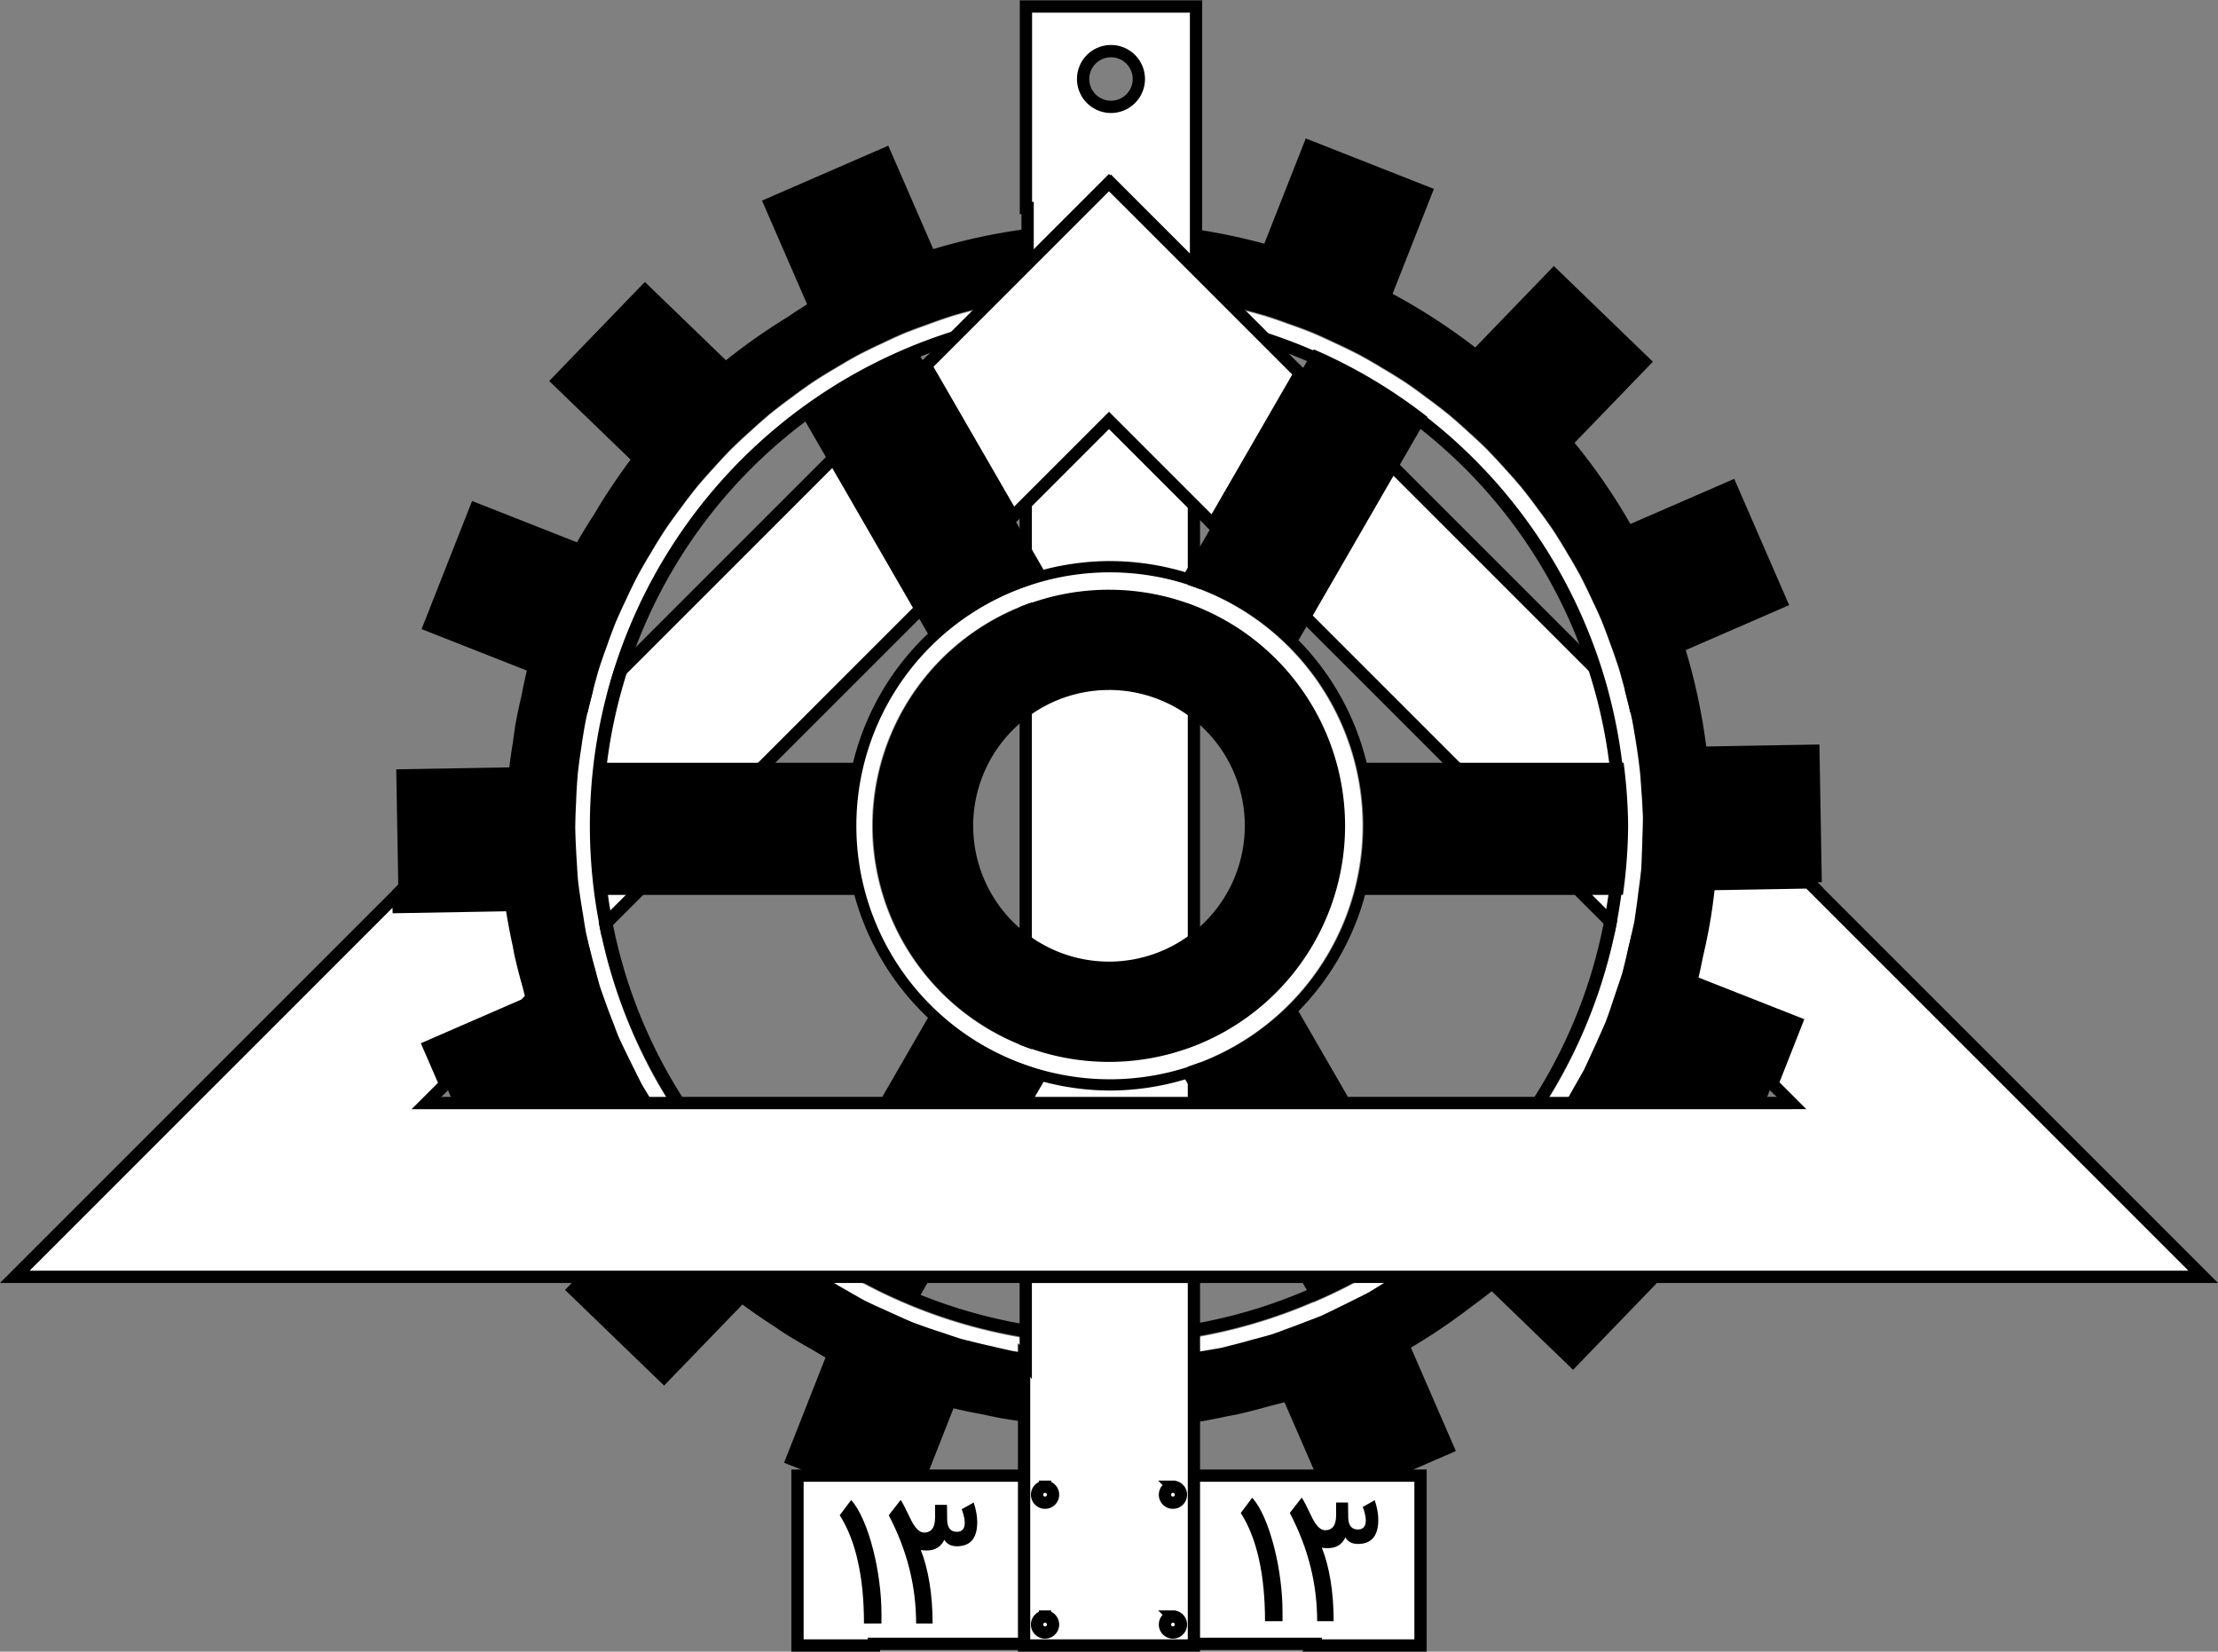 <?xml version="1.0" encoding="UTF-8" standalone="no"?>
<!-- Created with Inkscape (http://www.inkscape.org/) -->

<svg
   xmlns:dc="http://purl.org/dc/elements/1.1/"
   xmlns:cc="http://creativecommons.org/ns#"
   xmlns:rdf="http://www.w3.org/1999/02/22-rdf-syntax-ns#"
   xmlns:svg="http://www.w3.org/2000/svg"
   xmlns="http://www.w3.org/2000/svg"
   xmlns:sodipodi="http://sodipodi.sourceforge.net/DTD/sodipodi-0.dtd"
   xmlns:inkscape="http://www.inkscape.org/namespaces/inkscape"
   width="180.819mm"
   height="134.644mm"
   viewBox="0 0 180.819 134.644"
   version="1.1"
   id="svg8"
   inkscape:version="0.92.2 5c3e80d, 2017-08-06"
   sodipodi:docname="fanni.svg">
  <rect x="0" y="0" width="180.819" height="134.644" fill="#808080" stroke="none"/>
  <defs
     id="defs2" />
  <sodipodi:namedview
     id="base"
     pagecolor="#ffffff"
     bordercolor="#666666"
     borderopacity="1.0"
     inkscape:pageopacity="0.0"
     inkscape:pageshadow="2"
     inkscape:zoom="0.061871844"
     inkscape:cx="1404.5807"
     inkscape:cy="-2717.0879"
     inkscape:document-units="mm"
     inkscape:current-layer="layer1"
     showgrid="false"
     inkscape:window-width="1280"
     inkscape:window-height="755"
     inkscape:window-x="0"
     inkscape:window-y="1"
     inkscape:window-maximized="1"
     fit-margin-top="0"
     fit-margin-left="0"
     fit-margin-right="0"
     fit-margin-bottom="0" />
  <g
     inkscape:label="Layer 1"
     inkscape:groupmode="layer"
     id="layer1"
     transform="translate(-12.377,-19.243)">
    <g
       id="g965">
      <path
         id="path1515"
         d="m 87.853,49.063 -7.886,7.886 -16.133,16.133 -1.655,1.655 -1.68,1.68 -15.643,15.643 0.02,1.125 9.19,-0.161 a 49.102,49.102 0 0 0 0.597,3.217 49.102,49.102 0 0 0 0.135,0.729 49.102,49.102 0 0 0 0.686,2.672 49.102,49.102 0 0 0 0.24,0.938 l 4.592,-4.592 0.999,-0.999 0.962,-0.962 1.83,-1.83 10.772,-10.772 12.185,-12.185 7.886,-7.886 z m -32.701,52.089 -7.81,3.397 1.337,3.076 z"
         style="opacity:1;fill:#ffffff;fill-opacity:1;stroke:#000000;stroke-width:1;stroke-linecap:butt;stroke-linejoin:miter;stroke-miterlimit:4;stroke-dasharray:none;stroke-opacity:1"
         inkscape:connector-curvature="0" />
      <path
         id="path1513"
         d="m 118.35,49.694 -7.096,12.291 7.885,7.886 11.554,11.554 10.772,10.772 1.712,1.711 0.917,0.917 1.151,1.151 11.615,11.615 1.962,-4.981 -8.551,-3.369 a 49.102,49.102 0 0 0 0.087,-0.409 49.102,49.102 0 0 0 0.358,-1.684 49.102,49.102 0 0 0 0.602,-2.947 49.102,49.102 0 0 0 0.387,-2.883 l 8.131,-0.142 -14.761,-14.761 -1.951,-1.951 -1.659,-1.659 -15.229,-15.229 z"
         style="opacity:1;fill:#ffffff;fill-opacity:1;stroke:#000000;stroke-width:1;stroke-linecap:butt;stroke-linejoin:miter;stroke-miterlimit:4;stroke-dasharray:none;stroke-opacity:1"
         inkscape:connector-curvature="0" />
      <path
         id="path1680"
         d="m 102.786,34.13 -6.787,6.787 v 19.387 48.86 14.169 H 109.709 V 109.163 60.439 41.052 Z"
         style="opacity:1;fill:#ffffff;fill-opacity:1;stroke:#000000;stroke-width:1;stroke-linecap:butt;stroke-linejoin:miter;stroke-miterlimit:4;stroke-dasharray:none;stroke-opacity:1"
         inkscape:connector-curvature="0" />
      <g
         id="g1757">
        <path
           style="opacity:1;fill:#ffffff;fill-opacity:1;stroke:none;stroke-width:1;stroke-miterlimit:4;stroke-dasharray:none;stroke-opacity:1"
           d="m 102.786,65.902 a 20.663,20.663 0 0 0 -1.461,0.052 20.663,20.663 0 0 0 -2.051,0.249 20.663,20.663 0 0 0 -2.015,0.452 20.663,20.663 0 0 0 -1.96,0.651 20.663,20.663 0 0 0 -1.885,0.844 20.663,20.663 0 0 0 -1.792,1.028 20.663,20.663 0 0 0 -1.681,1.201 20.663,20.663 0 0 0 -1.551,1.363 20.663,20.663 0 0 0 -1.408,1.511 20.663,20.663 0 0 0 -1.25,1.644 20.663,20.663 0 0 0 -1.08,1.761 20.663,20.663 0 0 0 -0.898,1.86 20.663,20.663 0 0 0 -0.708,1.94 20.663,20.663 0 0 0 -0.511,2.001 20.663,20.663 0 0 0 -0.309,2.042 20.663,20.663 0 0 0 -0.103,2.063 20.663,20.663 0 0 0 0.052,1.461 20.663,20.663 0 0 0 0.249,2.051 20.663,20.663 0 0 0 0.452,2.015 20.663,20.663 0 0 0 0.651,1.96 20.663,20.663 0 0 0 0.844,1.885 20.663,20.663 0 0 0 1.028,1.792 20.663,20.663 0 0 0 1.201,1.681 20.663,20.663 0 0 0 1.363,1.551 20.663,20.663 0 0 0 1.511,1.408 20.663,20.663 0 0 0 1.644,1.25 20.663,20.663 0 0 0 1.761,1.08 20.663,20.663 0 0 0 1.86,0.898 20.663,20.663 0 0 0 1.94,0.708 20.663,20.663 0 0 0 2.001,0.511 20.663,20.663 0 0 0 2.042,0.309 20.663,20.663 0 0 0 2.063,0.103 20.663,20.663 0 0 0 1.461,-0.052 20.663,20.663 0 0 0 2.051,-0.249 20.663,20.663 0 0 0 2.015,-0.452 20.663,20.663 0 0 0 1.96,-0.651 20.663,20.663 0 0 0 1.885,-0.844 20.663,20.663 0 0 0 1.792,-1.028 20.663,20.663 0 0 0 1.681,-1.201 20.663,20.663 0 0 0 1.551,-1.363 20.663,20.663 0 0 0 1.408,-1.511 20.663,20.663 0 0 0 1.25,-1.644 20.663,20.663 0 0 0 1.08,-1.761 20.663,20.663 0 0 0 0.898,-1.86 20.663,20.663 0 0 0 0.708,-1.94 20.663,20.663 0 0 0 0.511,-2.001 20.663,20.663 0 0 0 0.309,-2.042 20.663,20.663 0 0 0 0.103,-2.063 20.663,20.663 0 0 0 -0.052,-1.461 20.663,20.663 0 0 0 -0.249,-2.051 20.663,20.663 0 0 0 -0.452,-2.015 20.663,20.663 0 0 0 -0.651,-1.96 20.663,20.663 0 0 0 -0.844,-1.885 20.663,20.663 0 0 0 -1.028,-1.792 20.663,20.663 0 0 0 -1.201,-1.681 20.663,20.663 0 0 0 -1.363,-1.551 20.663,20.663 0 0 0 -1.511,-1.408 20.663,20.663 0 0 0 -1.644,-1.25 20.663,20.663 0 0 0 -1.761,-1.08 20.663,20.663 0 0 0 -1.86,-0.898 20.663,20.663 0 0 0 -1.94,-0.708 20.663,20.663 0 0 0 -2.001,-0.511 20.663,20.663 0 0 0 -2.042,-0.309 20.663,20.663 0 0 0 -2.063,-0.103 z m -0.068,1.417 a 19.246,19.246 0 0 1 1.362,0.048 19.246,19.246 0 0 1 1.91,0.232 19.246,19.246 0 0 1 1.877,0.421 19.246,19.246 0 0 1 1.826,0.607 19.246,19.246 0 0 1 1.756,0.786 19.246,19.246 0 0 1 1.669,0.957 19.246,19.246 0 0 1 1.565,1.119 19.246,19.246 0 0 1 1.445,1.27 19.246,19.246 0 0 1 1.312,1.408 19.246,19.246 0 0 1 1.164,1.532 19.246,19.246 0 0 1 1.006,1.64 19.246,19.246 0 0 1 0.837,1.732 19.246,19.246 0 0 1 0.66,1.807 19.246,19.246 0 0 1 0.476,1.864 19.246,19.246 0 0 1 0.287,1.902 19.246,19.246 0 0 1 0.096,1.921 19.246,19.246 0 0 1 -0.048,1.362 19.246,19.246 0 0 1 -0.232,1.91 19.246,19.246 0 0 1 -0.421,1.877 19.246,19.246 0 0 1 -0.607,1.826 19.246,19.246 0 0 1 -0.786,1.756 19.246,19.246 0 0 1 -0.958,1.669 19.246,19.246 0 0 1 -1.119,1.565 19.246,19.246 0 0 1 -1.27,1.445 19.246,19.246 0 0 1 -1.408,1.311 19.246,19.246 0 0 1 -1.532,1.164 19.246,19.246 0 0 1 -1.64,1.006 19.246,19.246 0 0 1 -1.732,0.837 19.246,19.246 0 0 1 -1.807,0.66 19.246,19.246 0 0 1 -1.864,0.476 19.246,19.246 0 0 1 -1.902,0.287 19.246,19.246 0 0 1 -1.921,0.096 19.246,19.246 0 0 1 -1.362,-0.048 19.246,19.246 0 0 1 -1.91,-0.232 19.246,19.246 0 0 1 -1.877,-0.421 19.246,19.246 0 0 1 -1.826,-0.607 19.246,19.246 0 0 1 -1.756,-0.786 19.246,19.246 0 0 1 -1.669,-0.958 19.246,19.246 0 0 1 -1.565,-1.119 19.246,19.246 0 0 1 -1.445,-1.27 19.246,19.246 0 0 1 -1.311,-1.408 19.246,19.246 0 0 1 -1.164,-1.532 19.246,19.246 0 0 1 -1.006,-1.64 19.246,19.246 0 0 1 -0.837,-1.732 19.246,19.246 0 0 1 -0.66,-1.807 19.246,19.246 0 0 1 -0.476,-1.864 19.246,19.246 0 0 1 -0.287,-1.902 19.246,19.246 0 0 1 -0.096,-1.921 19.246,19.246 0 0 1 0.048,-1.361 19.246,19.246 0 0 1 0.232,-1.91 19.246,19.246 0 0 1 0.421,-1.877 19.246,19.246 0 0 1 0.607,-1.826 19.246,19.246 0 0 1 0.786,-1.756 19.246,19.246 0 0 1 0.957,-1.669 19.246,19.246 0 0 1 1.119,-1.565 19.246,19.246 0 0 1 1.27,-1.445 19.246,19.246 0 0 1 1.408,-1.312 19.246,19.246 0 0 1 1.532,-1.164 19.246,19.246 0 0 1 1.64,-1.006 19.246,19.246 0 0 1 1.732,-0.837 19.246,19.246 0 0 1 1.807,-0.66 19.246,19.246 0 0 1 1.864,-0.476 19.246,19.246 0 0 1 1.902,-0.287 19.246,19.246 0 0 1 1.921,-0.096 z"
           id="path1712"
           inkscape:connector-curvature="0" />
        <path
           style="opacity:1;fill:#ffffff;fill-opacity:1;stroke:none;stroke-width:1;stroke-miterlimit:4;stroke-dasharray:none;stroke-opacity:1"
           d="m 102.668,43.119 5.2e-4,5.16e-4 a 43.623,43.623 0 0 0 -2.135,0.08 43.623,43.623 0 0 0 -1.838,0.111 43.623,43.623 0 0 0 -2.16,0.283 43.623,43.623 0 0 0 -0.167,0.023 43.623,43.623 0 0 0 -1.996,0.322 43.623,43.623 0 0 0 -2.199,0.516 43.623,43.623 0 0 0 -2.045,0.544 43.623,43.623 0 0 0 -1.995,0.685 43.623,43.623 0 0 0 -0.385,0.142 43.623,43.623 0 0 0 -1.733,0.652 43.623,43.623 0 0 0 -1.733,0.796 43.623,43.623 0 0 0 -1.907,0.928 43.623,43.623 0 0 0 -1.811,1.044 43.623,43.623 0 0 0 -1.948,1.202 43.623,43.623 0 0 0 -1.647,1.183 43.623,43.623 0 0 0 -1.862,1.425 43.623,43.623 0 0 0 -1.487,1.312 43.623,43.623 0 0 0 -1.744,1.633 43.623,43.623 0 0 0 -1.243,1.339 43.623,43.623 0 0 0 -1.373,1.549 43.623,43.623 0 0 0 -1.401,1.824 43.623,43.623 0 0 0 -1.216,1.684 43.623,43.623 0 0 0 -1.187,1.914 43.623,43.623 0 0 0 -1.06,1.83 43.623,43.623 0 0 0 -0.958,1.956 43.623,43.623 0 0 0 -0.049,0.106 43.623,43.623 0 0 0 -0.86,1.899 43.623,43.623 0 0 0 -0.688,1.858 43.623,43.623 0 0 0 -0.656,1.897 43.623,43.623 0 0 0 -0.572,2.13 43.623,43.623 0 0 0 -0.499,2.104 43.623,43.623 0 0 0 -0.351,2.141 43.623,43.623 0 0 0 -0.291,2.177 43.623,43.623 0 0 0 -0.129,2.06 43.623,43.623 0 0 0 -0.013,0.327 43.623,43.623 0 0 0 -0.065,1.979 43.623,43.623 0 0 0 0.071,1.884 43.623,43.623 0 0 0 0.061,1.027 43.623,43.623 0 0 0 0.096,1.426 43.623,43.623 0 0 0 0.236,1.707 43.623,43.623 0 0 0 0.176,1.091 43.623,43.623 0 0 0 0.257,1.543 43.623,43.623 0 0 0 0.356,1.471 43.623,43.623 0 0 0 0.39,1.465 43.623,43.623 0 0 0 0.358,1.319 43.623,43.623 0 0 0 0.433,1.234 43.623,43.623 0 0 0 0.652,1.732 43.623,43.623 0 0 0 0.443,1.157 43.623,43.623 0 0 0 0.346,0.741 43.623,43.623 0 0 0 0.425,0.874 43.623,43.623 0 0 0 0.546,1.105 43.623,43.623 0 0 0 0.617,1.227 43.623,43.623 0 0 0 0.004,0.007 43.623,43.623 0 0 0 0.351,0.579 43.623,43.623 0 0 0 0.426,0.69 43.623,43.623 0 0 0 1.137,1.82 43.623,43.623 0 0 0 0.324,0.512 43.623,43.623 0 0 0 0.088,0.119 43.623,43.623 0 0 0 0.651,0.865 43.623,43.623 0 0 0 0.35,0.457 43.623,43.623 0 0 0 1.413,1.828 43.623,43.623 0 0 0 0.079,0.099 43.623,43.623 0 0 0 0.306,0.337 43.623,43.623 0 0 0 0.886,0.96 43.623,43.623 0 0 0 0.23,0.246 43.623,43.623 0 0 0 1.492,1.576 43.623,43.623 0 0 0 0.646,0.582 43.623,43.623 0 0 0 1.084,0.962 43.623,43.623 0 0 0 1.488,1.285 43.623,43.623 0 0 0 0.944,0.694 43.623,43.623 0 0 0 0.957,0.691 43.623,43.623 0 0 0 0.504,0.36 43.623,43.623 0 0 0 1.071,0.752 43.623,43.623 0 0 0 1.266,0.748 43.623,43.623 0 0 0 1.008,0.584 43.623,43.623 0 0 0 0.764,0.437 43.623,43.623 0 0 0 0.674,0.379 43.623,43.623 0 0 0 1.614,0.746 43.623,43.623 0 0 0 0.979,0.444 43.623,43.623 0 0 0 1.059,0.473 43.623,43.623 0 0 0 0.222,0.097 43.623,43.623 0 0 0 0.204,0.072 43.623,43.623 0 0 0 2.199,0.76 43.623,43.623 0 0 0 0.278,0.094 43.623,43.623 0 0 0 1.33,0.441 43.623,43.623 0 0 0 0.729,0.178 43.623,43.623 0 0 0 1.755,0.417 43.623,43.623 0 0 0 1.01,0.234 43.623,43.623 0 0 0 0.666,0.149 43.623,43.623 0 0 0 1.275,0.18 43.623,43.623 0 0 0 1.477,0.197 43.623,43.623 0 0 0 1.262,0.161 43.623,43.623 0 0 0 0.224,0.027 43.623,43.623 0 0 0 1.78,0.071 43.623,43.623 0 0 0 1.226,0.04 43.623,43.623 0 0 0 1.286,0.035 43.623,43.623 0 0 0 2.412,-0.144 43.623,43.623 0 0 0 0.572,-0.039 43.623,43.623 0 0 0 1.312,-0.095 43.623,43.623 0 0 0 0.056,-0.009 43.623,43.623 0 0 0 2.216,-0.357 43.623,43.623 0 0 0 1.321,-0.22 43.623,43.623 0 0 0 0.623,-0.109 43.623,43.623 0 0 0 0.578,-0.149 43.623,43.623 0 0 0 1.923,-0.511 43.623,43.623 0 0 0 1.465,-0.398 43.623,43.623 0 0 0 0.162,-0.045 43.623,43.623 0 0 0 0.985,-0.362 43.623,43.623 0 0 0 1.674,-0.63 43.623,43.623 0 0 0 1.349,-0.517 43.623,43.623 0 0 0 0.21,-0.1 43.623,43.623 0 0 0 1.28,-0.622 43.623,43.623 0 0 0 1.088,-0.538 43.623,43.623 0 0 0 1.246,-0.626 43.623,43.623 0 0 0 0.617,-0.374 43.623,43.623 0 0 0 0.635,-0.391 43.623,43.623 0 0 0 1.804,-1.126 43.623,43.623 0 0 0 0.572,-0.363 43.623,43.623 0 0 0 0.964,-0.726 43.623,43.623 0 0 0 0.458,-0.35 43.623,43.623 0 0 0 1.827,-1.412 43.623,43.623 0 0 0 0.14,-0.11 43.623,43.623 0 0 0 1.263,-1.165 43.623,43.623 0 0 0 0.225,-0.211 43.623,43.623 0 0 0 1.651,-1.563 43.623,43.623 0 0 0 1.505,-1.697 43.623,43.623 0 0 0 1.323,-1.532 43.623,43.623 0 0 0 0.102,-0.14 43.623,43.623 0 0 0 1.245,-1.723 43.623,43.623 0 0 0 0.36,-0.503 43.623,43.623 0 0 0 0.775,-1.102 43.623,43.623 0 0 0 0.368,-0.625 43.623,43.623 0 0 0 0.948,-1.634 43.623,43.623 0 0 0 0.397,-0.695 43.623,43.623 0 0 0 0.417,-0.741 43.623,43.623 0 0 0 0.545,-1.178 43.623,43.623 0 0 0 0.653,-1.441 43.623,43.623 0 0 0 0.426,-0.955 43.623,43.623 0 0 0 0.137,-0.313 43.623,43.623 0 0 0 0.671,-1.943 43.623,43.623 0 0 0 0.25,-0.74 43.623,43.623 0 0 0 0.451,-1.363 43.623,43.623 0 0 0 0.039,-0.161 43.623,43.623 0 0 0 0.41,-1.73 43.623,43.623 0 0 0 0.351,-1.516 43.623,43.623 0 0 0 0.166,-0.744 43.623,43.623 0 0 0 0.1,-0.713 43.623,43.623 0 0 0 0.219,-1.645 43.623,43.623 0 0 0 0.205,-1.599 43.623,43.623 0 0 0 0.033,-0.275 43.623,43.623 0 0 0 0.049,-1.216 43.623,43.623 0 0 0 0.046,-1.4 43.623,43.623 0 0 0 0.044,-1.645 43.623,43.623 0 0 0 -0.015,-0.284 43.623,43.623 0 0 0 -0.119,-1.984 43.623,43.623 0 0 0 -0.098,-1.348 43.623,43.623 0 0 0 -0.27,-2.059 43.623,43.623 0 0 0 -0.199,-1.231 43.623,43.623 0 0 0 -0.168,-0.966 43.623,43.623 0 0 0 -0.476,-2.029 43.623,43.623 0 0 0 -0.423,-1.592 43.623,43.623 0 0 0 -0.152,-0.545 43.623,43.623 0 0 0 -0.655,-1.908 43.623,43.623 0 0 0 -0.145,-0.395 43.623,43.623 0 0 0 -0.605,-1.606 43.623,43.623 0 0 0 -0.053,-0.135 43.623,43.623 0 0 0 -0.788,-1.717 43.623,43.623 0 0 0 -0.89,-1.831 43.623,43.623 0 0 0 -0.05,-0.097 43.623,43.623 0 0 0 -1.024,-1.775 43.623,43.623 0 0 0 -1.205,-1.954 43.623,43.623 0 0 0 -1.178,-1.64 43.623,43.623 0 0 0 -1.429,-1.869 43.623,43.623 0 0 0 -1.312,-1.487 43.623,43.623 0 0 0 -1.633,-1.744 43.623,43.623 0 0 0 -1.344,-1.246 43.623,43.623 0 0 0 -1.546,-1.37 43.623,43.623 0 0 0 -1.825,-1.402 43.623,43.623 0 0 0 -1.684,-1.215 43.623,43.623 0 0 0 -1.914,-1.187 43.623,43.623 0 0 0 -1.83,-1.061 43.623,43.623 0 0 0 -1.983,-0.97 43.623,43.623 0 0 0 -1.978,-0.896 43.623,43.623 0 0 0 -1.995,-0.74 43.623,43.623 0 0 0 -1.718,-0.593 43.623,43.623 0 0 0 -2.241,-0.603 43.623,43.623 0 0 0 -0.024,-0.006 43.623,43.623 0 0 0 -1.979,-0.469 43.623,43.623 0 0 0 -2.253,-0.369 43.623,43.623 0 0 0 -2.073,-0.277 43.623,43.623 0 0 0 -2.233,-0.14 43.623,43.623 0 0 0 -2.131,-0.069 z m 0.047,1.26 a 42.255,42.255 0 0 1 0.297,0.002 42.255,42.255 0 0 1 4.216,0.253 42.255,42.255 0 0 1 4.17,0.673 42.255,42.255 0 0 1 4.082,1.086 42.255,42.255 0 0 1 3.953,1.488 l 0.048,-0.082 a 42.255,42.255 0 0 1 2.131,0.994 42.255,42.255 0 0 1 3.677,2.077 42.255,42.255 0 0 1 3.452,2.434 l -0.024,0.042 a 42.255,42.255 0 0 1 2.736,2.335 42.255,42.255 0 0 1 2.946,3.027 42.255,42.255 0 0 1 2.628,3.307 42.255,42.255 0 0 1 2.285,3.552 42.255,42.255 0 0 1 1.919,3.763 42.255,42.255 0 0 1 1.534,3.936 42.255,42.255 0 0 1 1.133,4.069 42.255,42.255 0 0 1 0.721,4.162 h 0.117 a 42.255,42.255 0 0 1 0.112,0.921 42.255,42.255 0 0 1 0.255,4.216 42.255,42.255 0 0 1 -0.036,1.429 42.255,42.255 0 0 1 -0.389,4.206 h -0.135 a 42.255,42.255 0 0 1 -0.522,3.029 42.255,42.255 0 0 1 -1.074,4.085 42.255,42.255 0 0 1 -1.476,3.957 42.255,42.255 0 0 1 -1.864,3.79 42.255,42.255 0 0 1 -2.233,3.585 42.255,42.255 0 0 1 -2.58,3.344 42.255,42.255 0 0 1 -2.901,3.07 42.255,42.255 0 0 1 -3.193,2.765 l 0.056,0.096 a 42.255,42.255 0 0 1 -1.899,1.384 42.255,42.255 0 0 1 -3.597,2.215 42.255,42.255 0 0 1 -3.799,1.845 l -0.009,-0.015 a 42.255,42.255 0 0 1 -0.285,0.122 42.255,42.255 0 0 1 -3.967,1.452 42.255,42.255 0 0 1 -4.091,1.049 42.255,42.255 0 0 1 -4.176,0.635 42.255,42.255 0 0 1 -4.218,0.214 42.255,42.255 0 0 1 -2.989,-0.106 42.255,42.255 0 0 1 -4.193,-0.509 42.255,42.255 0 0 1 -4.121,-0.925 42.255,42.255 0 0 1 -4.009,-1.332 42.255,42.255 0 0 1 -3.855,-1.725 42.255,42.255 0 0 1 -3.664,-2.102 42.255,42.255 0 0 1 -3.435,-2.457 42.255,42.255 0 0 1 -3.173,-2.788 42.255,42.255 0 0 1 -2.879,-3.09 42.255,42.255 0 0 1 -2.556,-3.363 42.255,42.255 0 0 1 -2.208,-3.601 42.255,42.255 0 0 1 -1.837,-3.803 42.255,42.255 0 0 1 -1.448,-3.968 42.255,42.255 0 0 1 -1.045,-4.092 42.255,42.255 0 0 1 -0.631,-4.176 42.255,42.255 0 0 1 -0.211,-4.218 42.255,42.255 0 0 1 0.106,-2.989 42.255,42.255 0 0 1 0.509,-4.193 42.255,42.255 0 0 1 0.925,-4.121 42.255,42.255 0 0 1 1.332,-4.009 42.255,42.255 0 0 1 1.725,-3.855 42.255,42.255 0 0 1 2.102,-3.664 42.255,42.255 0 0 1 2.457,-3.435 42.255,42.255 0 0 1 2.788,-3.173 42.255,42.255 0 0 1 3.09,-2.879 42.255,42.255 0 0 1 3.363,-2.556 42.255,42.255 0 0 1 3.601,-2.208 42.255,42.255 0 0 1 3.803,-1.837 42.255,42.255 0 0 1 3.968,-1.448 42.255,42.255 0 0 1 4.092,-1.045 42.255,42.255 0 0 1 4.176,-0.631 42.255,42.255 0 0 1 4.218,-0.211 z"
           id="path1702"
           inkscape:connector-curvature="0" />
        <path
           style="opacity:1;fill:#000000;fill-opacity:1;stroke:none;stroke-width:0.277;stroke-opacity:1"
           d="m 107.381,28.457 -11.224,0.196 0.161,9.219 a 49.102,49.102 0 0 0 -0.087,0.016 49.102,49.102 0 0 0 -7.772,1.661 l -3.665,-8.429 -10.295,4.476 3.677,8.456 a 49.102,49.102 0 0 0 -1.599,1.041 49.102,49.102 0 0 0 -5.017,3.52 l -6.611,-6.385 -7.798,8.075 6.633,6.405 a 49.102,49.102 0 0 0 -0.053,0.078 49.102,49.102 0 0 0 -1.824,2.621 49.102,49.102 0 0 0 -0.141,0.209 49.102,49.102 0 0 0 -0.826,1.347 49.102,49.102 0 0 0 -0.148,0.241 49.102,49.102 0 0 0 -1.378,2.248 l -8.552,-3.368 -4.114,10.444 8.579,3.38 a 49.102,49.102 0 0 0 -0.444,2.089 49.102,49.102 0 0 0 -0.474,2.232 49.102,49.102 0 0 0 -0.213,1.495 49.102,49.102 0 0 0 -0.296,2.077 l -9.22,0.161 0.196,11.224 9.19,-0.161 a 49.102,49.102 0 0 0 0.597,3.217 49.102,49.102 0 0 0 0.135,0.729 49.102,49.102 0 0 0 0.686,2.672 49.102,49.102 0 0 0 0.315,1.229 l -8.455,3.677 4.476,10.294 8.429,-3.665 a 49.102,49.102 0 0 0 1.676,2.58 49.102,49.102 0 0 0 0.55,0.846 49.102,49.102 0 0 0 1.523,2.03 49.102,49.102 0 0 0 0.85,1.133 l -6.405,6.633 8.074,7.798 6.385,-6.611 a 49.102,49.102 0 0 0 2.698,1.853 49.102,49.102 0 0 0 0.61,0.42 49.102,49.102 0 0 0 2.375,1.405 49.102,49.102 0 0 0 1.091,0.645 l -3.379,8.579 10.444,4.114 3.369,-8.551 a 49.102,49.102 0 0 0 2.46,0.511 49.102,49.102 0 0 0 1.412,0.294 49.102,49.102 0 0 0 2.224,0.329 49.102,49.102 0 0 0 1.816,0.268 l 0.161,9.22 11.224,-0.196 -0.161,-9.19 a 49.102,49.102 0 0 0 3.204,-0.594 49.102,49.102 0 0 0 0.748,-0.139 49.102,49.102 0 0 0 2.659,-0.682 49.102,49.102 0 0 0 1.236,-0.317 l 3.677,8.455 10.294,-4.476 -3.665,-8.429 a 49.102,49.102 0 0 0 4.878,-3.299 49.102,49.102 0 0 0 1.711,-1.301 l 6.633,6.405 7.798,-8.074 -6.611,-6.385 a 49.102,49.102 0 0 0 1.852,-2.696 49.102,49.102 0 0 0 0.421,-0.612 49.102,49.102 0 0 0 1.405,-2.375 49.102,49.102 0 0 0 0.645,-1.091 l 8.579,3.379 4.114,-10.444 -8.551,-3.369 a 49.102,49.102 0 0 0 0.087,-0.409 49.102,49.102 0 0 0 0.358,-1.684 49.102,49.102 0 0 0 0.602,-2.947 49.102,49.102 0 0 0 0.387,-2.883 l 9.19,-0.16 -0.196,-11.224 -9.219,0.161 a 49.102,49.102 0 0 0 -0.017,-0.092 49.102,49.102 0 0 0 -1.66,-7.766 l 8.429,-3.665 -4.476,-10.295 -8.456,3.677 a 49.102,49.102 0 0 0 -0.079,-0.122 49.102,49.102 0 0 0 -4.481,-6.494 l 6.384,-6.611 -8.074,-7.798 -6.405,6.633 a 49.102,49.102 0 0 0 -0.078,-0.053 49.102,49.102 0 0 0 -6.665,-4.317 l 3.369,-8.552 -10.445,-4.114 -3.379,8.579 a 49.102,49.102 0 0 0 -0.034,-0.007 49.102,49.102 0 0 0 -7.868,-1.451 z m -4.708,14.592 a 43.623,43.623 0 0 1 2.131,0.069 43.623,43.623 0 0 1 2.233,0.14 43.623,43.623 0 0 1 2.074,0.277 43.623,43.623 0 0 1 2.253,0.369 43.623,43.623 0 0 1 1.979,0.469 43.623,43.623 0 0 1 0.024,0.006 43.623,43.623 0 0 1 2.241,0.603 43.623,43.623 0 0 1 1.718,0.593 43.623,43.623 0 0 1 1.996,0.74 43.623,43.623 0 0 1 1.978,0.896 43.623,43.623 0 0 1 1.983,0.97 43.623,43.623 0 0 1 1.83,1.061 43.623,43.623 0 0 1 1.914,1.187 43.623,43.623 0 0 1 1.684,1.215 43.623,43.623 0 0 1 1.825,1.402 43.623,43.623 0 0 1 1.546,1.37 43.623,43.623 0 0 1 1.344,1.246 43.623,43.623 0 0 1 1.633,1.744 43.623,43.623 0 0 1 1.312,1.487 43.623,43.623 0 0 1 1.429,1.869 43.623,43.623 0 0 1 1.178,1.64 43.623,43.623 0 0 1 1.205,1.954 43.623,43.623 0 0 1 1.024,1.775 43.623,43.623 0 0 1 0.05,0.097 43.623,43.623 0 0 1 0.89,1.831 43.623,43.623 0 0 1 0.788,1.717 43.623,43.623 0 0 1 0.053,0.135 43.623,43.623 0 0 1 0.605,1.606 43.623,43.623 0 0 1 0.145,0.395 43.623,43.623 0 0 1 0.655,1.908 43.623,43.623 0 0 1 0.152,0.545 43.623,43.623 0 0 1 0.423,1.592 43.623,43.623 0 0 1 0.476,2.029 43.623,43.623 0 0 1 0.169,0.966 43.623,43.623 0 0 1 0.198,1.231 43.623,43.623 0 0 1 0.27,2.059 43.623,43.623 0 0 1 0.099,1.348 43.623,43.623 0 0 1 0.119,1.984 43.623,43.623 0 0 1 0.015,0.284 43.623,43.623 0 0 1 -0.044,1.645 43.623,43.623 0 0 1 -0.046,1.4 43.623,43.623 0 0 1 -0.049,1.216 43.623,43.623 0 0 1 -0.033,0.275 43.623,43.623 0 0 1 -0.205,1.599 43.623,43.623 0 0 1 -0.219,1.645 43.623,43.623 0 0 1 -0.1,0.713 43.623,43.623 0 0 1 -0.166,0.744 43.623,43.623 0 0 1 -0.351,1.516 43.623,43.623 0 0 1 -0.41,1.73 43.623,43.623 0 0 1 -0.039,0.161 43.623,43.623 0 0 1 -0.452,1.363 43.623,43.623 0 0 1 -0.25,0.74 43.623,43.623 0 0 1 -0.671,1.943 43.623,43.623 0 0 1 -0.137,0.313 43.623,43.623 0 0 1 -0.426,0.955 43.623,43.623 0 0 1 -0.653,1.441 43.623,43.623 0 0 1 -0.544,1.178 43.623,43.623 0 0 1 -0.417,0.741 43.623,43.623 0 0 1 -0.397,0.695 43.623,43.623 0 0 1 -0.948,1.634 43.623,43.623 0 0 1 -0.368,0.625 43.623,43.623 0 0 1 -0.775,1.102 43.623,43.623 0 0 1 -0.359,0.503 43.623,43.623 0 0 1 -1.245,1.723 43.623,43.623 0 0 1 -0.102,0.14 43.623,43.623 0 0 1 -1.323,1.532 43.623,43.623 0 0 1 -1.505,1.697 43.623,43.623 0 0 1 -1.651,1.563 43.623,43.623 0 0 1 -0.225,0.211 43.623,43.623 0 0 1 -1.263,1.165 43.623,43.623 0 0 1 -0.14,0.11 43.623,43.623 0 0 1 -1.827,1.412 43.623,43.623 0 0 1 -0.458,0.35 43.623,43.623 0 0 1 -0.964,0.726 43.623,43.623 0 0 1 -0.572,0.363 43.623,43.623 0 0 1 -1.804,1.126 43.623,43.623 0 0 1 -0.635,0.391 43.623,43.623 0 0 1 -0.617,0.374 43.623,43.623 0 0 1 -1.246,0.626 43.623,43.623 0 0 1 -1.088,0.538 43.623,43.623 0 0 1 -1.28,0.622 43.623,43.623 0 0 1 -0.21,0.1 43.623,43.623 0 0 1 -1.349,0.517 43.623,43.623 0 0 1 -1.674,0.63 43.623,43.623 0 0 1 -0.985,0.362 43.623,43.623 0 0 1 -0.162,0.045 43.623,43.623 0 0 1 -1.465,0.398 43.623,43.623 0 0 1 -1.923,0.511 43.623,43.623 0 0 1 -0.578,0.149 43.623,43.623 0 0 1 -0.623,0.109 43.623,43.623 0 0 1 -1.321,0.22 43.623,43.623 0 0 1 -2.216,0.357 43.623,43.623 0 0 1 -0.056,0.009 43.623,43.623 0 0 1 -1.312,0.095 43.623,43.623 0 0 1 -0.572,0.039 43.623,43.623 0 0 1 -2.412,0.144 43.623,43.623 0 0 1 -1.285,-0.035 43.623,43.623 0 0 1 -1.227,-0.04 43.623,43.623 0 0 1 -1.78,-0.071 43.623,43.623 0 0 1 -0.224,-0.027 43.623,43.623 0 0 1 -1.262,-0.161 43.623,43.623 0 0 1 -1.477,-0.197 43.623,43.623 0 0 1 -1.275,-0.18 43.623,43.623 0 0 1 -0.666,-0.149 43.623,43.623 0 0 1 -1.01,-0.234 43.623,43.623 0 0 1 -1.754,-0.417 43.623,43.623 0 0 1 -0.729,-0.178 43.623,43.623 0 0 1 -1.33,-0.441 43.623,43.623 0 0 1 -0.278,-0.094 43.623,43.623 0 0 1 -2.199,-0.76 43.623,43.623 0 0 1 -0.204,-0.072 43.623,43.623 0 0 1 -0.221,-0.097 43.623,43.623 0 0 1 -1.059,-0.473 43.623,43.623 0 0 1 -0.979,-0.444 43.623,43.623 0 0 1 -1.614,-0.746 43.623,43.623 0 0 1 -0.674,-0.379 43.623,43.623 0 0 1 -0.764,-0.437 43.623,43.623 0 0 1 -1.008,-0.584 43.623,43.623 0 0 1 -1.266,-0.748 43.623,43.623 0 0 1 -1.071,-0.752 43.623,43.623 0 0 1 -0.504,-0.36 43.623,43.623 0 0 1 -0.957,-0.691 43.623,43.623 0 0 1 -0.944,-0.694 43.623,43.623 0 0 1 -1.488,-1.285 43.623,43.623 0 0 1 -1.085,-0.962 43.623,43.623 0 0 1 -0.646,-0.582 43.623,43.623 0 0 1 -1.492,-1.576 43.623,43.623 0 0 1 -0.23,-0.246 43.623,43.623 0 0 1 -0.886,-0.96 43.623,43.623 0 0 1 -0.306,-0.337 43.623,43.623 0 0 1 -0.079,-0.099 43.623,43.623 0 0 1 -1.413,-1.828 43.623,43.623 0 0 1 -0.349,-0.457 43.623,43.623 0 0 1 -0.651,-0.865 43.623,43.623 0 0 1 -0.088,-0.119 43.623,43.623 0 0 1 -0.324,-0.512 43.623,43.623 0 0 1 -1.137,-1.82 43.623,43.623 0 0 1 -0.425,-0.69 43.623,43.623 0 0 1 -0.351,-0.579 43.623,43.623 0 0 1 -0.004,-0.007 43.623,43.623 0 0 1 -0.617,-1.227 43.623,43.623 0 0 1 -0.547,-1.105 43.623,43.623 0 0 1 -0.425,-0.874 43.623,43.623 0 0 1 -0.346,-0.741 43.623,43.623 0 0 1 -0.443,-1.157 43.623,43.623 0 0 1 -0.651,-1.732 43.623,43.623 0 0 1 -0.433,-1.234 43.623,43.623 0 0 1 -0.359,-1.319 43.623,43.623 0 0 1 -0.389,-1.465 43.623,43.623 0 0 1 -0.356,-1.471 43.623,43.623 0 0 1 -0.257,-1.543 43.623,43.623 0 0 1 -0.176,-1.091 43.623,43.623 0 0 1 -0.237,-1.707 43.623,43.623 0 0 1 -0.095,-1.426 43.623,43.623 0 0 1 -0.061,-1.027 43.623,43.623 0 0 1 -0.071,-1.884 43.623,43.623 0 0 1 0.065,-1.979 43.623,43.623 0 0 1 0.013,-0.327 43.623,43.623 0 0 1 0.128,-2.06 43.623,43.623 0 0 1 0.291,-2.177 43.623,43.623 0 0 1 0.351,-2.141 43.623,43.623 0 0 1 0.499,-2.104 43.623,43.623 0 0 1 0.572,-2.13 43.623,43.623 0 0 1 0.656,-1.897 43.623,43.623 0 0 1 0.689,-1.858 43.623,43.623 0 0 1 0.86,-1.899 43.623,43.623 0 0 1 0.049,-0.106 43.623,43.623 0 0 1 0.958,-1.956 43.623,43.623 0 0 1 1.061,-1.83 43.623,43.623 0 0 1 1.187,-1.914 43.623,43.623 0 0 1 1.215,-1.684 43.623,43.623 0 0 1 1.402,-1.824 43.623,43.623 0 0 1 1.373,-1.549 43.623,43.623 0 0 1 1.242,-1.339 43.623,43.623 0 0 1 1.744,-1.633 43.623,43.623 0 0 1 1.488,-1.312 43.623,43.623 0 0 1 1.862,-1.425 43.623,43.623 0 0 1 1.647,-1.183 43.623,43.623 0 0 1 1.948,-1.202 43.623,43.623 0 0 1 1.811,-1.044 43.623,43.623 0 0 1 1.906,-0.928 43.623,43.623 0 0 1 1.734,-0.796 43.623,43.623 0 0 1 1.732,-0.652 43.623,43.623 0 0 1 0.386,-0.142 43.623,43.623 0 0 1 1.996,-0.685 43.623,43.623 0 0 1 2.044,-0.544 43.623,43.623 0 0 1 2.199,-0.516 43.623,43.623 0 0 1 1.996,-0.322 43.623,43.623 0 0 1 0.167,-0.023 43.623,43.623 0 0 1 2.16,-0.283 43.623,43.623 0 0 1 1.838,-0.111 43.623,43.623 0 0 1 2.135,-0.08 z m 0.047,1.26 a 42.255,42.255 0 0 0 -42.255,42.255 42.255,42.255 0 0 0 42.255,42.255 42.255,42.255 0 0 0 16.737,-3.472 l 0.009,0.015 a 42.255,42.255 0 0 0 9.295,-5.445 l -0.056,-0.096 a 42.255,42.255 0 0 0 15.843,-27.626 h 0.135 a 42.255,42.255 0 0 0 0.425,-5.635 42.255,42.255 0 0 0 -0.367,-5.138 h -0.117 a 42.255,42.255 0 0 0 -15.903,-28.15 l 0.024,-0.042 a 42.255,42.255 0 0 0 -9.26,-5.505 l -0.048,0.082 a 42.255,42.255 0 0 0 -16.718,-3.501 z m 0,1.04 a 41.216,41.216 0 0 1 16.215,3.333 l -9.933,17.205 a 21.583,21.583 0 0 0 -6.148,-0.905 21.583,21.583 0 0 0 -5.404,0.704 L 87.42,48.314 a 41.216,41.216 0 0 1 15.3,-2.965 z m -24.682,8.259 9.984,17.293 a 21.583,21.583 0 0 0 -6.104,10.523 h -20.054 a 41.216,41.216 0 0 1 16.173,-27.816 z m 50.143,0.603 a 41.216,41.216 0 0 1 15.382,27.213 h -19.771 a 21.583,21.583 0 0 0 -5.555,-9.99 z M 102.854,65.901 A 20.663,20.663 0 0 1 123.517,86.565 20.663,20.663 0 0 1 102.854,107.228 20.663,20.663 0 0 1 82.19,86.565 20.663,20.663 0 0 1 102.854,65.901 Z m -0.068,1.417 A 19.246,19.246 0 0 0 83.54,86.564 19.246,19.246 0 0 0 102.786,105.811 19.246,19.246 0 0 0 122.032,86.564 19.246,19.246 0 0 0 102.786,67.319 Z m 0,8.173 A 11.072,11.072 0 0 1 113.858,86.564 11.072,11.072 0 0 1 102.786,97.636 11.072,11.072 0 0 1 91.714,86.564 11.072,11.072 0 0 1 102.786,75.492 Z M 61.937,92.197 h 20.089 a 21.583,21.583 0 0 0 6.003,10.017 l -9.988,17.299 A 41.216,41.216 0 0 1 61.937,92.197 Z m 61.725,5.2e-4 h 19.838 a 41.216,41.216 0 0 1 -15.299,26.752 l -9.97,-17.269 a 21.583,21.583 0 0 0 5.431,-9.484 z m -14.662,15.039 9.917,17.178 a 41.216,41.216 0 0 1 -16.198,3.366 41.216,41.216 0 0 1 -15.295,-2.978 l 10.028,-17.37 a 21.583,21.583 0 0 0 5.4,0.714 21.583,21.583 0 0 0 6.147,-0.911 z"
           id="path914"
           inkscape:connector-curvature="0" />
      </g>
      <path
         style="opacity:1;fill:#ffffff;fill-opacity:1;stroke:#000000;stroke-width:1;stroke-linecap:butt;stroke-linejoin:miter;stroke-miterlimit:4;stroke-dasharray:none;stroke-opacity:1"
         d="m 77.391,153.387 h 6.232 v -0.136 h 35.777 l -0.062,0.136 h 8.844 V 139.542 H 77.391 Z"
         id="path1136"
         inkscape:connector-curvature="0" />
      <path
         id="path1682"
         d="M 109.709,123.332 H 96 v 6.948 l -0.136,-0.163 v 8.203 15.067 h 12.892 0.953 z m -12.135,17.111 a 0.651,0.651 0 0 1 0.651,0.651 0.651,0.651 0 0 1 -0.651,0.652 0.651,0.651 0 0 1 -0.652,-0.652 0.651,0.651 0 0 1 0.652,-0.651 z m 10.425,0 a 0.651,0.651 0 0 1 0.652,0.651 0.651,0.651 0 0 1 -0.652,0.652 0.651,0.651 0 0 1 -0.651,-0.652 0.651,0.651 0 0 1 0.651,-0.651 z m -10.425,10.583 a 0.651,0.651 0 0 1 0.651,0.651 0.651,0.651 0 0 1 -0.651,0.652 0.651,0.651 0 0 1 -0.652,-0.652 0.651,0.651 0 0 1 0.652,-0.651 z m 10.425,0 a 0.651,0.651 0 0 1 0.652,0.651 0.651,0.651 0 0 1 -0.652,0.652 0.651,0.651 0 0 1 -0.651,-0.652 0.651,0.651 0 0 1 0.651,-0.651 z"
         style="opacity:1;fill:#ffffff;fill-opacity:1;stroke:#000000;stroke-width:1;stroke-linecap:butt;stroke-linejoin:miter;stroke-miterlimit:4;stroke-dasharray:none;stroke-opacity:1"
         inkscape:connector-curvature="0" />
      <path
         id="path943"
         transform="scale(0.265)"
         d="m 362.318,74.619 v 61.98 h 0.516 v 18.045 l 25.65,-25.65 26.162,26.162 V 74.619 Z m 26.164,13.727 a 8.571,8.571 0 0 1 8.572,8.57 8.571,8.571 0 0 1 -8.572,8.572 8.571,8.571 0 0 1 -8.57,-8.572 8.571,8.571 0 0 1 8.57,-8.57 z"
         style="opacity:1;fill:#ffffff;fill-opacity:1;stroke:#000000;stroke-width:3.78;stroke-linecap:butt;stroke-linejoin:miter;stroke-miterlimit:4;stroke-dasharray:none;stroke-opacity:1"
         inkscape:connector-curvature="0" />
      <path
         id="path1488"
         d="m 102.786,34.13 -10.147,10.147 -1.753,1.753 -1.663,1.663 -1.37,1.37 7.096,12.291 7.838,-7.838 8.468,8.468 7.096,-12.291 -1.947,-1.947 -1.607,-1.607 -1.864,-1.864 z"
         style="opacity:1;fill:#ffffff;fill-opacity:1;stroke:#000000;stroke-width:1;stroke-linecap:butt;stroke-linejoin:miter;stroke-miterlimit:4;stroke-dasharray:none;stroke-opacity:1"
         inkscape:connector-curvature="0" />
      <path
         id="path1490"
         d="m 159.836,91.179 -8.131,0.142 a 49.102,49.102 0 0 1 -0.387,2.883 49.102,49.102 0 0 1 -0.602,2.947 49.102,49.102 0 0 1 -0.358,1.684 49.102,49.102 0 0 1 -0.087,0.409 l 8.551,3.369 -1.962,4.981 1.571,1.571 H 156.243 139.954 138.301 137.096 122.551 110.113 96.455 84.017 68.376 67.072 65.628 49.348 47.14 l 1.539,-1.539 -1.337,-3.076 7.81,-3.397 0.571,-0.571 A 49.102,49.102 0 0 1 55.482,99.642 49.102,49.102 0 0 1 54.796,96.971 49.102,49.102 0 0 1 54.661,96.242 49.102,49.102 0 0 1 54.064,93.025 L 44.875,93.186 44.855,92.061 13.584,123.332 h 45.889 20.04 2.488 6.275 30.018 5.276 2.441 21.929 44.05 z"
         style="opacity:1;fill:#ffffff;fill-opacity:1;stroke:#000000;stroke-width:1;stroke-linecap:butt;stroke-linejoin:miter;stroke-miterlimit:4;stroke-dasharray:none;stroke-opacity:1"
         inkscape:connector-curvature="0" />
      <g
         transform="translate(-2.278,-136.55)"
         id="g1800">
        <g
           aria-label="۱۳"
           style="font-style:normal;font-weight:normal;font-size:10.583px;line-height:1.25;font-family:sans-serif;letter-spacing:0px;word-spacing:0px;fill:#000000;fill-opacity:1;stroke:none;stroke-width:0.265"
           id="text1777"
           transform="translate(51.348,101.689)">
          <path
             d="M 35.167,186.456 H 33.741 q 0,-2.853 -0.496,-5.057 -0.489,-2.212 -1.481,-3.769 l 0.93,-1.24 q 0.544,0.606 0.992,1.647 0.455,1.034 0.813,2.439 0.331,1.323 0.496,2.646 0.172,1.316 0.172,2.598 z"
             style="font-style:normal;font-variant:normal;font-weight:normal;font-stretch:normal;font-size:14.111px;font-family:'XM Traffic';-inkscape-font-specification:'XM Traffic';letter-spacing:-2.646px;stroke-width:0.265"
             id="path1783"
             inkscape:connector-curvature="0" />
          <path
             d="m 42.974,178.194 q 0,1.964 -1.661,1.964 -0.71,0 -1.02,-0.531 -0.413,0.875 -1.44,0.875 -0.124,0 -0.241,-0.007 -0.11,-0.014 -0.241,-0.034 0.462,1.144 0.71,2.667 0.255,1.516 0.255,3.328 h -1.344 q 0,-2.281 -0.551,-4.472 -0.551,-2.198 -1.681,-4.355 l 0.972,-1.247 q 0.103,0.131 0.331,0.579 0.227,0.448 0.558,1.137 0.234,0.448 0.489,0.696 0.262,0.248 0.524,0.248 0.903,0 0.903,-1.22 v -1.04 h 0.972 l 0.014,1.206 q 0.014,0.992 0.792,0.992 0.641,0 0.641,-0.737 0,-0.22 -0.062,-0.496 -0.055,-0.276 -0.186,-0.606 l 0.978,-0.551 q 0.289,0.889 0.289,1.605 z"
             style="font-style:normal;font-variant:normal;font-weight:normal;font-stretch:normal;font-size:14.111px;font-family:'XM Traffic';-inkscape-font-specification:'XM Traffic';letter-spacing:-2.646px;stroke-width:0.265"
             id="path1785"
             inkscape:connector-curvature="0" />
        </g>
        <g
           transform="translate(84.043,101.5)"
           id="g1792"
           style="font-style:normal;font-weight:normal;font-size:10.583px;line-height:1.25;font-family:sans-serif;letter-spacing:0px;word-spacing:0px;fill:#000000;fill-opacity:1;stroke:none;stroke-width:0.265"
           aria-label="۱۳">
          <path
             inkscape:connector-curvature="0"
             id="path1788"
             style="font-style:normal;font-variant:normal;font-weight:normal;font-stretch:normal;font-size:14.111px;font-family:'XM Traffic';-inkscape-font-specification:'XM Traffic';letter-spacing:-2.646px;stroke-width:0.265"
             d="M 35.167,186.456 H 33.741 q 0,-2.853 -0.496,-5.057 -0.489,-2.212 -1.481,-3.769 l 0.93,-1.24 q 0.544,0.606 0.992,1.647 0.455,1.034 0.813,2.439 0.331,1.323 0.496,2.646 0.172,1.316 0.172,2.598 z" />
          <path
             inkscape:connector-curvature="0"
             id="path1790"
             style="font-style:normal;font-variant:normal;font-weight:normal;font-stretch:normal;font-size:14.111px;font-family:'XM Traffic';-inkscape-font-specification:'XM Traffic';letter-spacing:-2.646px;stroke-width:0.265"
             d="m 42.974,178.194 q 0,1.964 -1.661,1.964 -0.71,0 -1.02,-0.531 -0.413,0.875 -1.44,0.875 -0.124,0 -0.241,-0.007 -0.11,-0.014 -0.241,-0.034 0.462,1.144 0.71,2.667 0.255,1.516 0.255,3.328 h -1.344 q 0,-2.281 -0.551,-4.472 -0.551,-2.198 -1.681,-4.355 l 0.972,-1.247 q 0.103,0.131 0.331,0.579 0.227,0.448 0.558,1.137 0.234,0.448 0.489,0.696 0.262,0.248 0.524,0.248 0.903,0 0.903,-1.22 v -1.04 h 0.972 l 0.014,1.206 q 0.014,0.992 0.792,0.992 0.641,0 0.641,-0.737 0,-0.22 -0.062,-0.496 -0.055,-0.276 -0.186,-0.606 l 0.978,-0.551 q 0.289,0.889 0.289,1.605 z" />
        </g>
      </g>
    </g>
  </g>
</svg>
